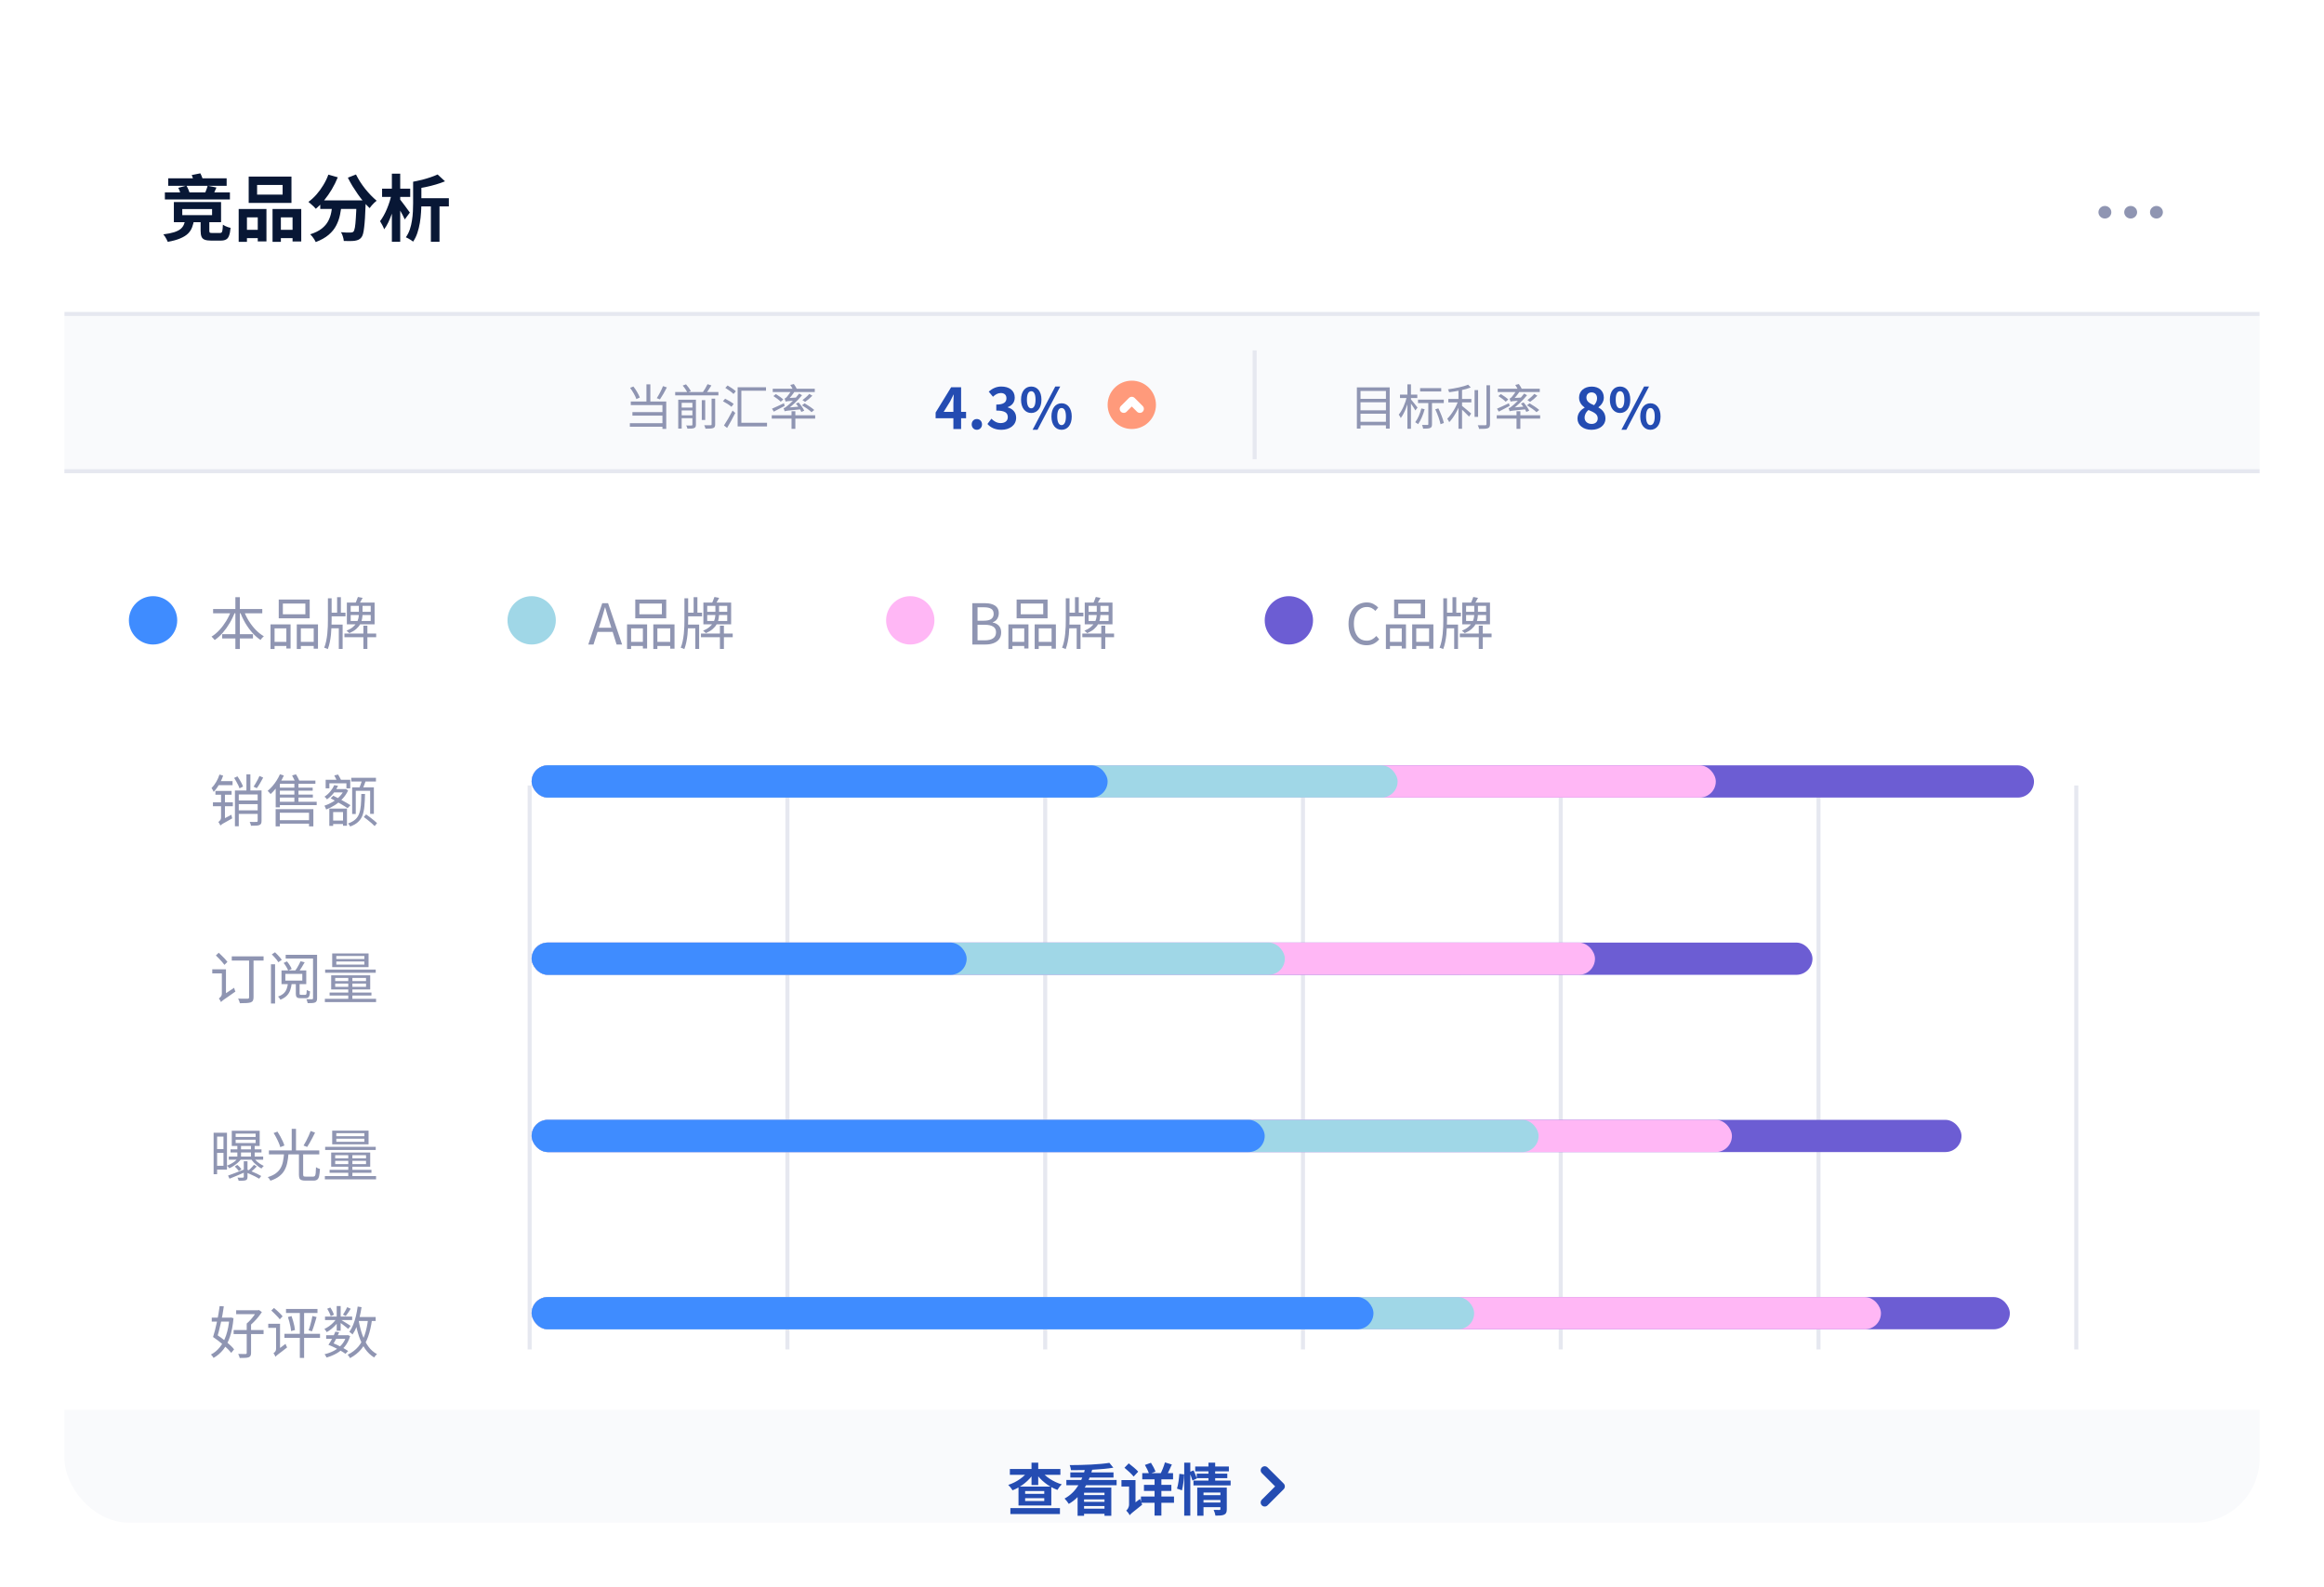<svg width="577" height="394" viewBox="0 0 577 394" fill="none" xmlns="http://www.w3.org/2000/svg">
<g filter="url(#filter0_d_37_5457)">
<g clip-path="url(#clip0_37_5457)">
<rect x="16" y="8" width="545" height="362" rx="24" fill="white"/>
<path d="M41.764 36.27H56.272V38.124H41.764V36.27ZM40.936 39.762H57.082V41.508H40.936V39.762ZM51.556 38.106L53.734 38.556C53.518 39.072 53.302 39.564 53.086 40.032C52.87 40.488 52.666 40.884 52.474 41.22L50.53 40.788C50.71 40.404 50.896 39.966 51.088 39.474C51.292 38.97 51.448 38.514 51.556 38.106ZM44.266 38.628L46.282 38.088C46.486 38.412 46.666 38.772 46.822 39.168C46.978 39.552 47.086 39.888 47.146 40.176L45.022 40.806C44.974 40.518 44.878 40.17 44.734 39.762C44.602 39.342 44.446 38.964 44.266 38.628ZM47.596 35.46L49.738 35.028C49.894 35.316 50.038 35.64 50.17 36C50.314 36.36 50.41 36.678 50.458 36.954L48.208 37.458C48.172 37.194 48.094 36.876 47.974 36.504C47.866 36.12 47.74 35.772 47.596 35.46ZM45.256 43.902V45.414H52.654V43.902H45.256ZM43.168 42.156H54.886V47.16H43.168V42.156ZM49.81 46.296H51.97V49.266C51.97 49.518 52.012 49.68 52.096 49.752C52.18 49.812 52.39 49.842 52.726 49.842C52.798 49.842 52.912 49.842 53.068 49.842C53.236 49.842 53.416 49.842 53.608 49.842C53.812 49.842 53.998 49.842 54.166 49.842C54.346 49.842 54.484 49.842 54.58 49.842C54.772 49.842 54.916 49.8 55.012 49.716C55.12 49.62 55.192 49.428 55.228 49.14C55.276 48.84 55.312 48.384 55.336 47.772C55.48 47.88 55.66 47.988 55.876 48.096C56.104 48.204 56.338 48.3 56.578 48.384C56.83 48.456 57.052 48.516 57.244 48.564C57.172 49.404 57.046 50.052 56.866 50.508C56.698 50.976 56.446 51.294 56.11 51.462C55.786 51.642 55.342 51.732 54.778 51.732C54.67 51.732 54.508 51.732 54.292 51.732C54.076 51.732 53.842 51.732 53.59 51.732C53.338 51.732 53.104 51.732 52.888 51.732C52.684 51.732 52.528 51.732 52.42 51.732C51.724 51.732 51.184 51.654 50.8 51.498C50.428 51.354 50.17 51.102 50.026 50.742C49.882 50.394 49.81 49.908 49.81 49.284V46.296ZM46.03 46.404H48.208C48.1 47.148 47.932 47.814 47.704 48.402C47.488 48.99 47.146 49.518 46.678 49.986C46.21 50.442 45.574 50.838 44.77 51.174C43.966 51.522 42.928 51.81 41.656 52.038C41.596 51.858 41.5 51.654 41.368 51.426C41.248 51.198 41.116 50.97 40.972 50.742C40.828 50.526 40.69 50.34 40.558 50.184C41.662 50.04 42.556 49.86 43.24 49.644C43.936 49.416 44.464 49.152 44.824 48.852C45.196 48.54 45.466 48.186 45.634 47.79C45.814 47.382 45.946 46.92 46.03 46.404ZM63.832 37.908V40.32H70.168V37.908H63.832ZM61.744 35.838H72.364V42.372H61.744V35.838ZM59.26 43.884H66.154V51.93H63.994V45.954H61.312V52.038H59.26V43.884ZM67.666 43.884H74.794V51.948H72.634V45.954H69.736V52.038H67.666V43.884ZM60.16 49.05H64.894V51.12H60.16V49.05ZM68.656 49.05H73.696V51.12H68.656V49.05ZM79.51 41.742H89.248V43.866H79.51V41.742ZM88.528 41.742H90.796C90.796 41.742 90.796 41.802 90.796 41.922C90.796 42.03 90.796 42.162 90.796 42.318C90.796 42.462 90.79 42.582 90.778 42.678C90.73 44.01 90.676 45.156 90.616 46.116C90.556 47.076 90.484 47.88 90.4 48.528C90.328 49.164 90.238 49.674 90.13 50.058C90.022 50.442 89.89 50.73 89.734 50.922C89.506 51.21 89.26 51.408 88.996 51.516C88.732 51.636 88.432 51.72 88.096 51.768C87.784 51.816 87.382 51.84 86.89 51.84C86.41 51.852 85.9 51.846 85.36 51.822C85.336 51.498 85.258 51.126 85.126 50.706C85.006 50.298 84.85 49.944 84.658 49.644C85.15 49.692 85.612 49.722 86.044 49.734C86.476 49.734 86.806 49.734 87.034 49.734C87.358 49.734 87.598 49.656 87.754 49.5C87.898 49.344 88.018 49.002 88.114 48.474C88.21 47.934 88.288 47.148 88.348 46.116C88.42 45.084 88.48 43.752 88.528 42.12V41.742ZM81.526 35.352L83.866 36.018C83.446 37.05 82.948 38.052 82.372 39.024C81.796 39.984 81.172 40.878 80.5 41.706C79.828 42.522 79.132 43.23 78.412 43.83C78.292 43.674 78.118 43.488 77.89 43.272C77.662 43.056 77.428 42.846 77.188 42.642C76.96 42.426 76.756 42.252 76.576 42.12C77.272 41.616 77.932 41.01 78.556 40.302C79.192 39.582 79.762 38.802 80.266 37.962C80.782 37.122 81.202 36.252 81.526 35.352ZM88.384 35.316C88.672 35.892 89.008 36.486 89.392 37.098C89.776 37.698 90.196 38.286 90.652 38.862C91.12 39.438 91.594 39.978 92.074 40.482C92.566 40.986 93.046 41.436 93.514 41.832C93.334 41.964 93.13 42.138 92.902 42.354C92.686 42.57 92.476 42.792 92.272 43.02C92.068 43.248 91.9 43.464 91.768 43.668C91.288 43.2 90.796 42.678 90.292 42.102C89.8 41.514 89.32 40.89 88.852 40.23C88.384 39.558 87.934 38.874 87.502 38.178C87.082 37.482 86.704 36.792 86.368 36.108L88.384 35.316ZM82.57 42.354H84.856C84.76 43.362 84.616 44.34 84.424 45.288C84.232 46.236 83.914 47.136 83.47 47.988C83.038 48.828 82.414 49.596 81.598 50.292C80.782 50.988 79.714 51.588 78.394 52.092C78.31 51.888 78.19 51.666 78.034 51.426C77.89 51.198 77.728 50.97 77.548 50.742C77.368 50.514 77.194 50.322 77.026 50.166C78.226 49.782 79.18 49.308 79.888 48.744C80.596 48.18 81.13 47.556 81.49 46.872C81.85 46.188 82.102 45.462 82.246 44.694C82.39 43.926 82.498 43.146 82.57 42.354ZM103.612 41.202H111.442V43.236H103.612V41.202ZM108.652 35.316L110.488 37.008C109.792 37.296 109.036 37.56 108.22 37.8C107.404 38.04 106.57 38.25 105.718 38.43C104.878 38.61 104.062 38.766 103.27 38.898C103.222 38.646 103.126 38.346 102.982 37.998C102.85 37.638 102.712 37.344 102.568 37.116C103.312 36.972 104.056 36.81 104.8 36.63C105.544 36.438 106.246 36.228 106.906 36C107.578 35.772 108.16 35.544 108.652 35.316ZM106.978 41.832H109.12V52.02H106.978V41.832ZM94.864 38.844H101.848V40.878H94.864V38.844ZM97.294 35.118H99.364V52.02H97.294V35.118ZM97.204 40.23L98.482 40.662C98.338 41.394 98.158 42.144 97.942 42.912C97.738 43.68 97.504 44.436 97.24 45.18C96.976 45.924 96.688 46.62 96.376 47.268C96.064 47.904 95.734 48.456 95.386 48.924C95.278 48.612 95.122 48.264 94.918 47.88C94.714 47.496 94.528 47.172 94.36 46.908C94.672 46.512 94.972 46.05 95.26 45.522C95.56 44.994 95.83 44.436 96.07 43.848C96.322 43.248 96.544 42.642 96.736 42.03C96.928 41.406 97.084 40.806 97.204 40.23ZM99.13 41.274C99.25 41.406 99.43 41.634 99.67 41.958C99.922 42.282 100.192 42.636 100.48 43.02C100.768 43.404 101.026 43.758 101.254 44.082C101.494 44.406 101.662 44.634 101.758 44.766L100.498 46.476C100.378 46.188 100.216 45.852 100.012 45.468C99.808 45.084 99.592 44.688 99.364 44.28C99.136 43.872 98.914 43.494 98.698 43.146C98.482 42.786 98.296 42.492 98.14 42.264L99.13 41.274ZM102.568 37.116H104.62V42.462C104.62 43.17 104.59 43.944 104.53 44.784C104.482 45.612 104.386 46.458 104.242 47.322C104.098 48.174 103.894 49.002 103.63 49.806C103.366 50.61 103.012 51.336 102.568 51.984C102.436 51.876 102.262 51.75 102.046 51.606C101.83 51.462 101.602 51.324 101.362 51.192C101.134 51.06 100.936 50.964 100.768 50.904C101.188 50.304 101.518 49.65 101.758 48.942C101.998 48.222 102.172 47.49 102.28 46.746C102.4 45.99 102.478 45.246 102.514 44.514C102.55 43.782 102.568 43.098 102.568 42.462V37.116Z" fill="#081735"/>
<ellipse cx="522.6" cy="44.688" rx="1.6" ry="1.561" fill="#8F95B2"/>
<ellipse cx="529" cy="44.688" rx="1.6" ry="1.561" fill="#8F95B2"/>
<ellipse cx="535.4" cy="44.688" rx="1.6" ry="1.561" fill="#8F95B2"/>
<rect x="16" y="70.447" width="545" height="39.03" fill="#F9FAFC"/>
<line x1="16" y1="69.947" x2="561" y2="69.947" stroke="#E6E8F0"/>
<line x1="16" y1="108.977" x2="561" y2="108.977" stroke="#E6E8F0"/>
<path d="M160.496 87.42V92.16H161.468V87.42H160.496ZM156.44 88.284C157.076 89.124 157.736 90.288 158 91.068L158.852 90.684C158.576 89.928 157.928 88.788 157.256 87.948L156.44 88.284ZM164.612 87.852C164.252 88.764 163.592 90.048 163.064 90.84L163.844 91.152C164.384 90.372 165.068 89.196 165.572 88.176L164.612 87.852ZM156.608 91.668V92.568H164.468V98.472H165.416V91.668H156.608ZM157.016 94.308V95.184H164.828V94.308H157.016ZM156.38 97.056V97.944H164.948V97.056H156.38ZM167.636 89.316V90.156H178.364V89.316H167.636ZM168.872 93.18V93.888H172.232V93.18H168.872ZM168.872 95.1V95.808H172.232V95.1H168.872ZM174.236 91.332V96.264H175.088V91.332H174.236ZM171.908 91.224V97.416C171.908 97.572 171.86 97.62 171.692 97.632C171.524 97.644 170.972 97.644 170.372 97.62C170.492 97.848 170.624 98.184 170.672 98.412C171.488 98.412 172.016 98.412 172.34 98.268C172.676 98.124 172.784 97.884 172.784 97.428V91.224H171.908ZM176.672 90.972V97.344C176.672 97.512 176.612 97.56 176.42 97.572C176.216 97.584 175.568 97.584 174.836 97.56C174.968 97.8 175.112 98.184 175.16 98.424C176.096 98.424 176.696 98.4 177.068 98.268C177.44 98.124 177.56 97.872 177.56 97.344V90.972H176.672ZM169.496 87.72C169.952 88.236 170.444 88.968 170.636 89.424L171.524 89.1C171.296 88.632 170.792 87.924 170.324 87.408L169.496 87.72ZM175.664 87.372C175.364 88.02 174.824 88.944 174.392 89.52L175.184 89.82C175.628 89.256 176.168 88.428 176.624 87.684L175.664 87.372ZM168.392 91.224V98.4H169.244V92.004H172.196V91.224H168.392ZM180.08 88.296C180.8 88.728 181.676 89.364 182.12 89.808L182.696 89.136C182.252 88.704 181.352 88.104 180.644 87.696L180.08 88.296ZM179.492 91.608C180.236 91.992 181.148 92.58 181.604 92.988L182.156 92.28C181.688 91.884 180.752 91.332 180.032 90.984L179.492 91.608ZM179.744 97.62L180.524 98.232C181.184 97.152 181.952 95.724 182.552 94.512L181.88 93.924C181.22 95.232 180.344 96.732 179.744 97.62ZM190.184 88.128H183.14V97.86H190.436V96.96H184.064V89.004H190.184V88.128ZM196.52 94.092V98.46H197.468V94.092H196.52ZM191.612 95.088V95.928H202.388V95.088H191.612ZM191.852 88.512V89.328H202.292V88.512H191.852ZM200.936 89.784C200.528 90.264 199.772 90.936 199.232 91.332L199.892 91.764C200.456 91.38 201.152 90.804 201.692 90.24L200.936 89.784ZM197.612 92.196C198.152 92.82 198.728 93.708 198.956 94.26L199.676 93.948C199.424 93.384 198.824 92.532 198.272 91.908L197.612 92.196ZM191.672 93.456L192.116 94.188C192.92 93.792 193.892 93.276 194.816 92.772L194.636 92.1C193.544 92.616 192.416 93.144 191.672 93.456ZM192.02 90.324C192.668 90.72 193.46 91.332 193.832 91.728L194.48 91.176C194.072 90.78 193.268 90.204 192.632 89.832L192.02 90.324ZM199.112 92.616C199.952 93.108 200.984 93.84 201.488 94.32L202.16 93.78C201.62 93.288 200.564 92.592 199.76 92.124L199.112 92.616ZM195.056 91.704C195.056 91.524 195.572 91.296 195.572 91.296V91.272C196.184 90.72 196.856 89.892 197.384 89.04L196.604 88.728C196.196 89.52 195.524 90.348 195.332 90.552C195.14 90.768 194.96 90.912 194.792 90.948C194.888 91.152 195.008 91.536 195.056 91.704ZM195.056 91.704C195.248 91.62 195.596 91.56 197.672 91.416C197.696 91.224 197.768 90.9 197.828 90.684L195.488 90.828L195.044 91.08L195.056 91.704ZM194.816 94.104C194.816 93.936 195.356 93.708 195.356 93.708V93.684C196.64 92.784 197.972 91.5 199.136 90.12L198.416 89.7C197.42 91.032 195.992 92.364 195.536 92.712C195.14 93.048 194.828 93.288 194.552 93.324C194.648 93.54 194.768 93.936 194.816 94.104ZM194.816 94.104C195.08 93.996 195.5 93.924 198.92 93.6C198.896 93.432 198.908 93.12 198.932 92.904L195.26 93.204L194.792 93.48L194.816 94.104ZM196.208 87.564C196.496 87.984 196.832 88.56 196.964 88.932L197.876 88.644C197.72 88.284 197.396 87.744 197.096 87.336L196.208 87.564Z" fill="#8F95B2"/>
<path d="M236.704 98.5H238.622V88.14H236.144L232.294 94.412V95.826H239.854V94.244H234.296L235.892 91.668C236.186 91.108 236.466 90.534 236.732 89.974H236.788C236.76 90.59 236.704 91.528 236.704 92.13V98.5ZM242.526 98.696C243.254 98.696 243.814 98.122 243.814 97.352C243.814 96.582 243.254 96.022 242.526 96.022C241.784 96.022 241.252 96.582 241.252 97.352C241.252 98.122 241.784 98.696 242.526 98.696ZM248.633 98.696C250.621 98.696 252.287 97.604 252.287 95.7C252.287 94.328 251.391 93.474 250.215 93.138V93.068C251.321 92.648 251.937 91.822 251.937 90.716C251.937 88.938 250.579 87.958 248.577 87.958C247.373 87.958 246.379 88.448 245.483 89.218L246.533 90.492C247.149 89.918 247.751 89.568 248.493 89.568C249.375 89.568 249.879 90.058 249.879 90.87C249.879 91.794 249.263 92.438 247.359 92.438V93.922C249.613 93.922 250.215 94.552 250.215 95.574C250.215 96.498 249.501 97.03 248.437 97.03C247.499 97.03 246.757 96.554 246.141 95.952L245.161 97.254C245.889 98.094 246.995 98.696 248.633 98.696ZM256.036 94.524C257.52 94.524 258.57 93.292 258.57 91.22C258.57 89.148 257.52 87.958 256.036 87.958C254.552 87.958 253.502 89.148 253.502 91.22C253.502 93.292 254.552 94.524 256.036 94.524ZM256.036 93.362C255.42 93.362 254.958 92.732 254.958 91.22C254.958 89.694 255.42 89.12 256.036 89.12C256.638 89.12 257.1 89.694 257.1 91.22C257.1 92.732 256.638 93.362 256.036 93.362ZM256.372 98.696H257.59L263.232 87.958H262L256.372 98.696ZM263.568 98.696C265.038 98.696 266.088 97.478 266.088 95.392C266.088 93.32 265.038 92.116 263.568 92.116C262.098 92.116 261.048 93.32 261.048 95.392C261.048 97.478 262.098 98.696 263.568 98.696ZM263.568 97.534C262.966 97.534 262.49 96.918 262.49 95.392C262.49 93.866 262.966 93.292 263.568 93.292C264.17 93.292 264.646 93.866 264.646 95.392C264.646 96.918 264.17 97.534 263.568 97.534Z" fill="#244CB2"/>
<circle cx="281" cy="92.5" r="6" fill="#FF9A7B"/>
<path d="M279 93.5L281 91.5L283 93.5" stroke="white" stroke-width="2" stroke-linecap="round" stroke-linejoin="round"/>
<line x1="311.5" y1="79" x2="311.5" y2="106" stroke="#E6E8F0"/>
<path d="M337.508 91.008V91.86H344.456V91.008H337.508ZM337.508 93.852V94.704H344.456V93.852H337.508ZM337.508 96.708V97.584H344.456V96.708H337.508ZM336.884 88.164V98.4H337.784V89.052H344.096V98.4H345.032V88.164H336.884ZM352.58 88.344V89.184H357.824V88.344H352.58ZM352.064 91.212V92.052H358.46V91.212H352.064ZM354.62 91.62V97.296C354.62 97.452 354.572 97.488 354.404 97.5C354.236 97.512 353.672 97.512 353.06 97.488C353.18 97.764 353.3 98.148 353.336 98.412C354.176 98.412 354.728 98.4 355.088 98.244C355.436 98.088 355.532 97.824 355.532 97.308V91.62H354.62ZM356.348 93.612C356.912 94.8 357.464 96.36 357.656 97.308L358.484 97.008C358.28 96.06 357.692 94.536 357.116 93.372L356.348 93.612ZM352.892 93.396C352.568 94.668 352.028 95.964 351.368 96.816C351.56 96.924 351.932 97.164 352.088 97.296C352.736 96.372 353.348 94.968 353.708 93.588L352.892 93.396ZM347.588 89.964V90.816H351.884V89.964H347.588ZM349.424 87.42V98.448H350.312V87.42H349.424ZM349.304 90.468C348.944 92.028 348.116 93.948 347.276 94.932C347.444 95.148 347.684 95.532 347.78 95.772C348.68 94.644 349.52 92.436 349.916 90.66L349.304 90.468ZM350.252 91.068L349.796 91.476C350.156 91.92 351.104 93.324 351.404 93.9L351.944 93.18C351.692 92.844 350.54 91.38 350.252 91.068ZM359.588 91.044V91.884H365.3V91.044H359.588ZM366.104 88.848V95.484H366.98V88.848H366.104ZM362.108 88.44V98.448H362.996V88.44H362.108ZM369.056 87.648V97.272C369.056 97.5 368.96 97.572 368.732 97.572C368.504 97.584 367.76 97.584 366.896 97.56C367.04 97.824 367.184 98.22 367.232 98.472C368.336 98.484 369.008 98.46 369.404 98.304C369.788 98.16 369.944 97.884 369.944 97.26V87.648H369.056ZM364.496 87.492C363.368 87.996 361.28 88.404 359.504 88.656C359.612 88.848 359.744 89.16 359.78 89.376C361.604 89.136 363.776 88.74 365.168 88.188L364.496 87.492ZM362.072 91.428C361.544 93.036 360.38 94.944 359.324 95.952C359.48 96.18 359.708 96.54 359.816 96.804C360.932 95.664 362.108 93.516 362.72 91.692L362.072 91.428ZM362.876 92.664L362.384 93.144C362.936 93.612 364.244 94.872 364.736 95.424L365.264 94.668C364.88 94.332 363.332 92.988 362.876 92.664ZM376.52 94.092V98.46H377.468V94.092H376.52ZM371.612 95.088V95.928H382.388V95.088H371.612ZM371.852 88.512V89.328H382.292V88.512H371.852ZM380.936 89.784C380.528 90.264 379.772 90.936 379.232 91.332L379.892 91.764C380.456 91.38 381.152 90.804 381.692 90.24L380.936 89.784ZM377.612 92.196C378.152 92.82 378.728 93.708 378.956 94.26L379.676 93.948C379.424 93.384 378.824 92.532 378.272 91.908L377.612 92.196ZM371.672 93.456L372.116 94.188C372.92 93.792 373.892 93.276 374.816 92.772L374.636 92.1C373.544 92.616 372.416 93.144 371.672 93.456ZM372.02 90.324C372.668 90.72 373.46 91.332 373.832 91.728L374.48 91.176C374.072 90.78 373.268 90.204 372.632 89.832L372.02 90.324ZM379.112 92.616C379.952 93.108 380.984 93.84 381.488 94.32L382.16 93.78C381.62 93.288 380.564 92.592 379.76 92.124L379.112 92.616ZM375.056 91.704C375.056 91.524 375.572 91.296 375.572 91.296V91.272C376.184 90.72 376.856 89.892 377.384 89.04L376.604 88.728C376.196 89.52 375.524 90.348 375.332 90.552C375.14 90.768 374.96 90.912 374.792 90.948C374.888 91.152 375.008 91.536 375.056 91.704ZM375.056 91.704C375.248 91.62 375.596 91.56 377.672 91.416C377.696 91.224 377.768 90.9 377.828 90.684L375.488 90.828L375.044 91.08L375.056 91.704ZM374.816 94.104C374.816 93.936 375.356 93.708 375.356 93.708V93.684C376.64 92.784 377.972 91.5 379.136 90.12L378.416 89.7C377.42 91.032 375.992 92.364 375.536 92.712C375.14 93.048 374.828 93.288 374.552 93.324C374.648 93.54 374.768 93.936 374.816 94.104ZM374.816 94.104C375.08 93.996 375.5 93.924 378.92 93.6C378.896 93.432 378.908 93.12 378.932 92.904L375.26 93.204L374.792 93.48L374.816 94.104ZM376.208 87.564C376.496 87.984 376.832 88.56 376.964 88.932L377.876 88.644C377.72 88.284 377.396 87.744 377.096 87.336L376.208 87.564Z" fill="#8F95B2"/>
<path d="M395.116 98.696C397.202 98.696 398.602 97.506 398.602 95.938C398.602 94.51 397.818 93.684 396.866 93.166V93.096C397.538 92.606 398.196 91.752 398.196 90.716C398.196 89.064 397.02 87.972 395.186 87.972C393.38 87.972 392.05 89.036 392.05 90.702C392.05 91.794 392.638 92.592 393.422 93.166V93.222C392.47 93.726 391.658 94.608 391.658 95.938C391.658 97.562 393.128 98.696 395.116 98.696ZM395.774 92.592C394.682 92.158 393.87 91.668 393.87 90.702C393.87 89.876 394.43 89.414 395.144 89.414C395.998 89.414 396.516 90.002 396.516 90.856C396.516 91.472 396.278 92.06 395.774 92.592ZM395.158 97.24C394.192 97.24 393.422 96.638 393.422 95.7C393.422 94.93 393.814 94.23 394.388 93.782C395.718 94.342 396.684 94.776 396.684 95.854C396.684 96.75 396.054 97.24 395.158 97.24ZM402.226 94.524C403.71 94.524 404.76 93.292 404.76 91.22C404.76 89.148 403.71 87.958 402.226 87.958C400.742 87.958 399.692 89.148 399.692 91.22C399.692 93.292 400.742 94.524 402.226 94.524ZM402.226 93.362C401.61 93.362 401.148 92.732 401.148 91.22C401.148 89.694 401.61 89.12 402.226 89.12C402.828 89.12 403.29 89.694 403.29 91.22C403.29 92.732 402.828 93.362 402.226 93.362ZM402.562 98.696H403.78L409.422 87.958H408.19L402.562 98.696ZM409.758 98.696C411.228 98.696 412.278 97.478 412.278 95.392C412.278 93.32 411.228 92.116 409.758 92.116C408.288 92.116 407.238 93.32 407.238 95.392C407.238 97.478 408.288 98.696 409.758 98.696ZM409.758 97.534C409.156 97.534 408.68 96.918 408.68 95.392C408.68 93.866 409.156 93.292 409.758 93.292C410.36 93.292 410.836 93.866 410.836 95.392C410.836 96.918 410.36 97.534 409.758 97.534Z" fill="#244CB2"/>
<circle cx="38" cy="146" r="6" fill="#3F8CFF"/>
<path d="M52.91 143.194H65.118V144.258H52.91V143.194ZM55.164 149.438H62.808V150.502H55.164V149.438ZM58.44 140.254H59.546V153.12H58.44V140.254ZM57.418 143.544L58.37 143.838C58.025 144.809 57.586 145.742 57.054 146.638C56.531 147.525 55.953 148.337 55.318 149.074C54.683 149.802 54.011 150.409 53.302 150.894C53.246 150.81 53.171 150.717 53.078 150.614C52.985 150.502 52.887 150.399 52.784 150.306C52.691 150.203 52.602 150.115 52.518 150.04C53.209 149.62 53.867 149.069 54.492 148.388C55.117 147.707 55.682 146.951 56.186 146.12C56.69 145.28 57.101 144.421 57.418 143.544ZM60.526 143.586C60.843 144.454 61.254 145.299 61.758 146.12C62.271 146.941 62.845 147.683 63.48 148.346C64.124 149.009 64.801 149.545 65.51 149.956C65.426 150.021 65.328 150.11 65.216 150.222C65.113 150.325 65.015 150.432 64.922 150.544C64.829 150.656 64.749 150.763 64.684 150.866C63.965 150.39 63.284 149.793 62.64 149.074C61.996 148.346 61.413 147.539 60.89 146.652C60.367 145.756 59.933 144.827 59.588 143.866L60.526 143.586ZM70.228 141.836V144.496H75.814V141.836H70.228ZM69.206 140.842H76.892V145.504H69.206V140.842ZM67.162 147.002H72.146V152.994H71.096V147.996H68.17V153.12H67.162V147.002ZM73.686 147.002H78.95V153.036H77.886V147.996H74.694V153.12H73.686V147.002ZM67.624 151.342H71.53V152.364H67.624V151.342ZM74.19 151.342H78.348V152.364H74.19V151.342ZM85.516 149.284H93.398V150.194H85.516V149.284ZM90.22 147.324H91.214V153.106H90.22V147.324ZM88.862 140.198L90.038 140.422C89.87 140.739 89.688 141.061 89.492 141.388C89.305 141.715 89.137 141.99 88.988 142.214L88.134 141.99C88.265 141.729 88.395 141.43 88.526 141.094C88.666 140.758 88.778 140.459 88.862 140.198ZM89.1 142.116H90.01V144.384C90.01 144.804 89.968 145.233 89.884 145.672C89.809 146.111 89.655 146.54 89.422 146.96C89.198 147.38 88.867 147.781 88.428 148.164C87.999 148.537 87.434 148.878 86.734 149.186C86.678 149.121 86.608 149.051 86.524 148.976C86.44 148.901 86.351 148.831 86.258 148.766C86.174 148.691 86.099 148.631 86.034 148.584C86.697 148.304 87.229 147.991 87.63 147.646C88.041 147.301 88.349 146.946 88.554 146.582C88.769 146.209 88.913 145.835 88.988 145.462C89.063 145.089 89.1 144.725 89.1 144.37V142.116ZM81.862 144.09H85.782V145H81.862V144.09ZM83.696 140.254H84.634V144.65H83.696V140.254ZM81.918 147.058H85.068V153.106H84.116V147.968H81.918V147.058ZM81.414 140.52H82.338V145.896C82.338 146.456 82.324 147.049 82.296 147.674C82.277 148.29 82.235 148.92 82.17 149.564C82.105 150.199 82.007 150.824 81.876 151.44C81.755 152.047 81.591 152.616 81.386 153.148C81.321 153.101 81.232 153.055 81.12 153.008C81.017 152.971 80.91 152.933 80.798 152.896C80.686 152.859 80.583 152.826 80.49 152.798C80.695 152.294 80.859 151.748 80.98 151.16C81.101 150.572 81.195 149.97 81.26 149.354C81.325 148.738 81.367 148.136 81.386 147.548C81.405 146.951 81.414 146.4 81.414 145.896V140.52ZM87.07 144.678V146.162H92.04V144.678H87.07ZM87.07 142.41V143.88H92.04V142.41H87.07ZM86.118 141.584H93.006V146.988H86.118V141.584Z" fill="#8F95B2"/>
<circle cx="132" cy="146" r="6" fill="#A0D7E7"/>
<path d="M146.056 152L149.528 141.738H150.97L154.456 152H153.084L151.292 146.26C151.105 145.672 150.928 145.098 150.76 144.538C150.592 143.969 150.424 143.385 150.256 142.788H150.2C150.041 143.385 149.873 143.969 149.696 144.538C149.528 145.098 149.355 145.672 149.178 146.26L147.358 152H146.056ZM147.862 148.864V147.842H152.594V148.864H147.862ZM158.746 141.836V144.496H164.332V141.836H158.746ZM157.724 140.842H165.41V145.504H157.724V140.842ZM155.68 147.002H160.664V152.994H159.614V147.996H156.688V153.12H155.68V147.002ZM162.204 147.002H167.468V153.036H166.404V147.996H163.212V153.12H162.204V147.002ZM156.142 151.342H160.048V152.364H156.142V151.342ZM162.708 151.342H166.866V152.364H162.708V151.342ZM174.034 149.284H181.916V150.194H174.034V149.284ZM178.738 147.324H179.732V153.106H178.738V147.324ZM177.38 140.198L178.556 140.422C178.388 140.739 178.206 141.061 178.01 141.388C177.823 141.715 177.655 141.99 177.506 142.214L176.652 141.99C176.782 141.729 176.913 141.43 177.044 141.094C177.184 140.758 177.296 140.459 177.38 140.198ZM177.618 142.116H178.528V144.384C178.528 144.804 178.486 145.233 178.402 145.672C178.327 146.111 178.173 146.54 177.94 146.96C177.716 147.38 177.384 147.781 176.946 148.164C176.516 148.537 175.952 148.878 175.252 149.186C175.196 149.121 175.126 149.051 175.042 148.976C174.958 148.901 174.869 148.831 174.776 148.766C174.692 148.691 174.617 148.631 174.552 148.584C175.214 148.304 175.746 147.991 176.148 147.646C176.558 147.301 176.866 146.946 177.072 146.582C177.286 146.209 177.431 145.835 177.506 145.462C177.58 145.089 177.618 144.725 177.618 144.37V142.116ZM170.38 144.09H174.3V145H170.38V144.09ZM172.214 140.254H173.152V144.65H172.214V140.254ZM170.436 147.058H173.586V153.106H172.634V147.968H170.436V147.058ZM169.932 140.52H170.856V145.896C170.856 146.456 170.842 147.049 170.814 147.674C170.795 148.29 170.753 148.92 170.688 149.564C170.622 150.199 170.524 150.824 170.394 151.44C170.272 152.047 170.109 152.616 169.904 153.148C169.838 153.101 169.75 153.055 169.638 153.008C169.535 152.971 169.428 152.933 169.316 152.896C169.204 152.859 169.101 152.826 169.008 152.798C169.213 152.294 169.376 151.748 169.498 151.16C169.619 150.572 169.712 149.97 169.778 149.354C169.843 148.738 169.885 148.136 169.904 147.548C169.922 146.951 169.932 146.4 169.932 145.896V140.52ZM175.588 144.678V146.162H180.558V144.678H175.588ZM175.588 142.41V143.88H180.558V142.41H175.588ZM174.636 141.584H181.524V146.988H174.636V141.584Z" fill="#8F95B2"/>
<circle cx="226" cy="146" r="6" fill="#FFB7F5"/>
<path d="M241.414 152V141.738H244.452C245.152 141.738 245.763 141.822 246.286 141.99C246.818 142.158 247.233 142.424 247.532 142.788C247.831 143.152 247.98 143.637 247.98 144.244C247.98 144.58 247.919 144.902 247.798 145.21C247.686 145.509 247.518 145.77 247.294 145.994C247.07 146.209 246.799 146.367 246.482 146.47V146.54C247.089 146.652 247.588 146.913 247.98 147.324C248.372 147.735 248.568 148.29 248.568 148.99C248.568 149.662 248.4 150.222 248.064 150.67C247.737 151.109 247.28 151.44 246.692 151.664C246.113 151.888 245.441 152 244.676 152H241.414ZM242.702 146.092H244.228C245.115 146.092 245.749 145.943 246.132 145.644C246.515 145.345 246.706 144.935 246.706 144.412C246.706 143.805 246.501 143.381 246.09 143.138C245.689 142.886 245.087 142.76 244.284 142.76H242.702V146.092ZM242.702 150.964H244.494C245.371 150.964 246.057 150.801 246.552 150.474C247.047 150.147 247.294 149.639 247.294 148.948C247.294 148.304 247.051 147.837 246.566 147.548C246.081 147.249 245.39 147.1 244.494 147.1H242.702V150.964ZM253.429 141.836V144.496H259.015V141.836H253.429ZM252.407 140.842H260.093V145.504H252.407V140.842ZM250.363 147.002H255.347V152.994H254.297V147.996H251.371V153.12H250.363V147.002ZM256.887 147.002H262.151V153.036H261.087V147.996H257.895V153.12H256.887V147.002ZM250.825 151.342H254.731V152.364H250.825V151.342ZM257.391 151.342H261.549V152.364H257.391V151.342ZM268.717 149.284H276.599V150.194H268.717V149.284ZM273.421 147.324H274.415V153.106H273.421V147.324ZM272.063 140.198L273.239 140.422C273.071 140.739 272.889 141.061 272.693 141.388C272.507 141.715 272.339 141.99 272.189 142.214L271.335 141.99C271.466 141.729 271.597 141.43 271.727 141.094C271.867 140.758 271.979 140.459 272.063 140.198ZM272.301 142.116H273.211V144.384C273.211 144.804 273.169 145.233 273.085 145.672C273.011 146.111 272.857 146.54 272.623 146.96C272.399 147.38 272.068 147.781 271.629 148.164C271.2 148.537 270.635 148.878 269.935 149.186C269.879 149.121 269.809 149.051 269.725 148.976C269.641 148.901 269.553 148.831 269.459 148.766C269.375 148.691 269.301 148.631 269.235 148.584C269.898 148.304 270.43 147.991 270.831 147.646C271.242 147.301 271.55 146.946 271.755 146.582C271.97 146.209 272.115 145.835 272.189 145.462C272.264 145.089 272.301 144.725 272.301 144.37V142.116ZM265.063 144.09H268.983V145H265.063V144.09ZM266.897 140.254H267.835V144.65H266.897V140.254ZM265.119 147.058H268.269V153.106H267.317V147.968H265.119V147.058ZM264.615 140.52H265.539V145.896C265.539 146.456 265.525 147.049 265.497 147.674C265.479 148.29 265.437 148.92 265.371 149.564C265.306 150.199 265.208 150.824 265.077 151.44C264.956 152.047 264.793 152.616 264.587 153.148C264.522 153.101 264.433 153.055 264.321 153.008C264.219 152.971 264.111 152.933 263.999 152.896C263.887 152.859 263.785 152.826 263.691 152.798C263.897 152.294 264.06 151.748 264.181 151.16C264.303 150.572 264.396 149.97 264.461 149.354C264.527 148.738 264.569 148.136 264.587 147.548C264.606 146.951 264.615 146.4 264.615 145.896V140.52ZM270.271 144.678V146.162H275.241V144.678H270.271ZM270.271 142.41V143.88H275.241V142.41H270.271ZM269.319 141.584H276.207V146.988H269.319V141.584Z" fill="#8F95B2"/>
<circle cx="320" cy="146" r="6" fill="#6C5DD3"/>
<path d="M339.278 152.182C338.643 152.182 338.051 152.065 337.5 151.832C336.959 151.589 336.487 151.239 336.086 150.782C335.685 150.325 335.372 149.769 335.148 149.116C334.924 148.453 334.812 147.707 334.812 146.876C334.812 146.045 334.924 145.303 335.148 144.65C335.381 143.987 335.703 143.427 336.114 142.97C336.525 142.513 337.005 142.163 337.556 141.92C338.107 141.677 338.709 141.556 339.362 141.556C339.987 141.556 340.538 141.687 341.014 141.948C341.49 142.2 341.877 142.489 342.176 142.816L341.476 143.656C341.205 143.367 340.897 143.133 340.552 142.956C340.207 142.779 339.815 142.69 339.376 142.69C338.732 142.69 338.167 142.858 337.682 143.194C337.197 143.53 336.819 144.011 336.548 144.636C336.277 145.252 336.142 145.985 336.142 146.834C336.142 147.702 336.273 148.453 336.534 149.088C336.795 149.713 337.164 150.199 337.64 150.544C338.116 150.88 338.681 151.048 339.334 151.048C339.819 151.048 340.253 150.945 340.636 150.74C341.028 150.535 341.387 150.25 341.714 149.886L342.428 150.712C342.027 151.179 341.569 151.543 341.056 151.804C340.543 152.056 339.95 152.182 339.278 152.182ZM347.156 141.836V144.496H352.742V141.836H347.156ZM346.134 140.842H353.82V145.504H346.134V140.842ZM344.09 147.002H349.074V152.994H348.024V147.996H345.098V153.12H344.09V147.002ZM350.614 147.002H355.878V153.036H354.814V147.996H351.622V153.12H350.614V147.002ZM344.552 151.342H348.458V152.364H344.552V151.342ZM351.118 151.342H355.276V152.364H351.118V151.342ZM362.444 149.284H370.326V150.194H362.444V149.284ZM367.148 147.324H368.142V153.106H367.148V147.324ZM365.79 140.198L366.966 140.422C366.798 140.739 366.616 141.061 366.42 141.388C366.233 141.715 366.065 141.99 365.916 142.214L365.062 141.99C365.192 141.729 365.323 141.43 365.454 141.094C365.594 140.758 365.706 140.459 365.79 140.198ZM366.028 142.116H366.938V144.384C366.938 144.804 366.896 145.233 366.812 145.672C366.737 146.111 366.583 146.54 366.35 146.96C366.126 147.38 365.794 147.781 365.356 148.164C364.926 148.537 364.362 148.878 363.662 149.186C363.606 149.121 363.536 149.051 363.452 148.976C363.368 148.901 363.279 148.831 363.186 148.766C363.102 148.691 363.027 148.631 362.962 148.584C363.624 148.304 364.156 147.991 364.558 147.646C364.968 147.301 365.276 146.946 365.482 146.582C365.696 146.209 365.841 145.835 365.916 145.462C365.99 145.089 366.028 144.725 366.028 144.37V142.116ZM358.79 144.09H362.71V145H358.79V144.09ZM360.624 140.254H361.562V144.65H360.624V140.254ZM358.846 147.058H361.996V153.106H361.044V147.968H358.846V147.058ZM358.342 140.52H359.266V145.896C359.266 146.456 359.252 147.049 359.224 147.674C359.205 148.29 359.163 148.92 359.098 149.564C359.032 150.199 358.934 150.824 358.804 151.44C358.682 152.047 358.519 152.616 358.314 153.148C358.248 153.101 358.16 153.055 358.048 153.008C357.945 152.971 357.838 152.933 357.726 152.896C357.614 152.859 357.511 152.826 357.418 152.798C357.623 152.294 357.786 151.748 357.908 151.16C358.029 150.572 358.122 149.97 358.188 149.354C358.253 148.738 358.295 148.136 358.314 147.548C358.332 146.951 358.342 146.4 358.342 145.896V140.52ZM363.998 144.678V146.162H368.968V144.678H363.998ZM363.998 142.41V143.88H368.968V142.41H363.998ZM363.046 141.584H369.934V146.988H363.046V141.584Z" fill="#8F95B2"/>
<line x1="131.5" y1="187" x2="131.5" y2="327" stroke="#E6E8F0"/>
<line x1="195.5" y1="187" x2="195.5" y2="327" stroke="#E6E8F0"/>
<line x1="259.5" y1="187" x2="259.5" y2="327" stroke="#E6E8F0"/>
<line x1="323.5" y1="187" x2="323.5" y2="327" stroke="#E6E8F0"/>
<line x1="387.5" y1="187" x2="387.5" y2="327" stroke="#E6E8F0"/>
<line x1="451.5" y1="187" x2="451.5" y2="327" stroke="#E6E8F0"/>
<line x1="515.5" y1="187" x2="515.5" y2="327" stroke="#E6E8F0"/>
<rect opacity="0.5" x="132" y="182" width="234" height="8" rx="4" fill="#E4E4E4"/>
<rect x="132" y="182" width="373" height="8" rx="4" fill="#6C5DD3"/>
<rect x="132" y="182" width="294" height="8" rx="4" fill="#FFB7F5"/>
<rect x="132" y="182" width="215" height="8" rx="4" fill="#A0D7E7"/>
<rect x="132" y="182" width="143" height="8" rx="4" fill="#3F8CFF"/>
<path d="M54.492 184.282L55.402 184.548C55.234 185.052 55.024 185.551 54.772 186.046C54.529 186.531 54.263 186.993 53.974 187.432C53.685 187.861 53.377 188.244 53.05 188.58C53.022 188.505 52.975 188.407 52.91 188.286C52.854 188.165 52.789 188.043 52.714 187.922C52.649 187.801 52.583 187.707 52.518 187.642C52.938 187.222 53.321 186.718 53.666 186.13C54.011 185.542 54.287 184.926 54.492 184.282ZM54.156 185.92H57.74V186.914H53.96L54.156 185.92ZM54.716 196.938L54.576 196L54.94 195.58L57.46 194.264C57.479 194.404 57.507 194.563 57.544 194.74C57.581 194.908 57.619 195.048 57.656 195.16C57.068 195.496 56.592 195.767 56.228 195.972C55.864 196.168 55.579 196.327 55.374 196.448C55.178 196.579 55.033 196.677 54.94 196.742C54.847 196.817 54.772 196.882 54.716 196.938ZM53.484 188.342H57.502V189.294H53.484V188.342ZM52.868 191.184H57.81V192.15H52.868V191.184ZM54.716 196.938C54.688 196.854 54.641 196.756 54.576 196.644C54.52 196.541 54.459 196.434 54.394 196.322C54.338 196.21 54.277 196.121 54.212 196.056C54.333 195.981 54.473 195.851 54.632 195.664C54.8 195.468 54.884 195.221 54.884 194.922V188.608H55.85V195.818C55.85 195.818 55.789 195.86 55.668 195.944C55.556 196.019 55.425 196.117 55.276 196.238C55.127 196.359 54.996 196.481 54.884 196.602C54.772 196.733 54.716 196.845 54.716 196.938ZM58.944 190.722H64.446V191.632H58.944V190.722ZM58.944 193.158H64.46V194.054H58.944V193.158ZM58.328 188.244H64.418V189.224H59.28V197.12H58.328V188.244ZM63.97 188.23H64.936V195.804C64.936 196.075 64.899 196.289 64.824 196.448C64.749 196.607 64.614 196.728 64.418 196.812C64.222 196.896 63.956 196.947 63.62 196.966C63.293 196.985 62.859 196.994 62.318 196.994C62.299 196.863 62.257 196.705 62.192 196.518C62.136 196.331 62.071 196.173 61.996 196.042C62.388 196.051 62.743 196.056 63.06 196.056C63.387 196.056 63.601 196.051 63.704 196.042C63.797 196.042 63.863 196.023 63.9 195.986C63.947 195.949 63.97 195.883 63.97 195.79V188.23ZM61.184 184.226H62.164V188.902H61.184V184.226ZM58.132 185.122L58.958 184.73C59.145 184.991 59.327 185.276 59.504 185.584C59.691 185.883 59.859 186.181 60.008 186.48C60.157 186.769 60.269 187.031 60.344 187.264L59.462 187.712C59.397 187.479 59.289 187.213 59.14 186.914C59 186.615 58.841 186.312 58.664 186.004C58.496 185.687 58.319 185.393 58.132 185.122ZM64.418 184.632L65.342 185.038C65.099 185.495 64.838 185.967 64.558 186.452C64.278 186.928 64.012 187.334 63.76 187.67L62.962 187.292C63.121 187.059 63.289 186.788 63.466 186.48C63.653 186.172 63.83 185.855 63.998 185.528C64.166 185.201 64.306 184.903 64.418 184.632ZM72.524 184.506L73.476 184.226C73.663 184.506 73.845 184.823 74.022 185.178C74.199 185.523 74.325 185.822 74.4 186.074L73.392 186.41C73.317 186.158 73.196 185.855 73.028 185.5C72.869 185.136 72.701 184.805 72.524 184.506ZM69.01 195.608H77.032V196.476H69.01V195.608ZM69.024 187.53H77.634V188.286H69.024V187.53ZM69.024 189.252H77.676V189.994H69.024V189.252ZM68.436 192.878H77.802V197.148H76.724V193.76H69.472V197.148H68.436V192.878ZM69.5 184.212L70.48 184.52C70.219 185.099 69.911 185.673 69.556 186.242C69.201 186.802 68.819 187.329 68.408 187.824C68.007 188.319 67.601 188.753 67.19 189.126C67.143 189.07 67.073 188.991 66.98 188.888C66.896 188.785 66.803 188.683 66.7 188.58C66.607 188.477 66.523 188.398 66.448 188.342C66.849 188.006 67.241 187.619 67.624 187.18C68.007 186.741 68.357 186.27 68.674 185.766C69.001 185.253 69.276 184.735 69.5 184.212ZM73.084 186.172H74.106V191.52H73.084V186.172ZM69.486 185.78H78.306V186.578H69.486V192.43H68.45V186.62L69.29 185.78H69.486ZM68.968 191.044H78.628V191.87H68.968V191.044ZM87.21 185.08H93.342V186.004H87.21V185.08ZM89.898 185.612L90.808 185.836C90.677 186.2 90.542 186.569 90.402 186.942C90.262 187.315 90.127 187.637 89.996 187.908L89.184 187.684C89.268 187.497 89.352 187.283 89.436 187.04C89.529 186.788 89.618 186.536 89.702 186.284C89.786 186.032 89.851 185.808 89.898 185.612ZM87.434 187.46H92.824V194.04H91.9V188.314H88.33V194.068H87.434V187.46ZM89.702 189.098H90.626C90.607 190.255 90.556 191.273 90.472 192.15C90.397 193.027 90.239 193.788 89.996 194.432C89.753 195.067 89.389 195.608 88.904 196.056C88.428 196.504 87.775 196.877 86.944 197.176C86.897 197.064 86.818 196.933 86.706 196.784C86.603 196.635 86.505 196.518 86.412 196.434C87.168 196.163 87.765 195.832 88.204 195.44C88.643 195.048 88.965 194.567 89.17 193.998C89.385 193.419 89.525 192.729 89.59 191.926C89.655 191.123 89.693 190.181 89.702 189.098ZM90.332 194.824L90.892 194.18C91.2 194.395 91.527 194.633 91.872 194.894C92.217 195.155 92.544 195.412 92.852 195.664C93.16 195.916 93.412 196.14 93.608 196.336L93.02 197.078C92.824 196.873 92.572 196.635 92.264 196.364C91.965 196.103 91.643 195.837 91.298 195.566C90.962 195.295 90.64 195.048 90.332 194.824ZM80.854 185.584H86.958V187.698H86.006V186.452H81.778V187.698H80.854V185.584ZM81.764 192.738H86.146V196.994H85.166V193.592H82.716V197.022H81.764V192.738ZM82.128 195.706H85.6V196.56H82.128V195.706ZM82.982 186.914L83.934 187.082C83.654 187.67 83.295 188.258 82.856 188.846C82.417 189.434 81.857 189.966 81.176 190.442C81.139 190.377 81.083 190.302 81.008 190.218C80.933 190.125 80.859 190.041 80.784 189.966C80.709 189.882 80.635 189.821 80.56 189.784C81.167 189.383 81.671 188.921 82.072 188.398C82.483 187.875 82.786 187.381 82.982 186.914ZM83.108 187.894H85.642V188.72H82.702L83.108 187.894ZM85.446 187.894H85.656L85.852 187.852L86.426 188.23C86.081 188.995 85.619 189.681 85.04 190.288C84.471 190.895 83.836 191.422 83.136 191.87C82.436 192.318 81.717 192.682 80.98 192.962C80.952 192.869 80.91 192.761 80.854 192.64C80.807 192.519 80.756 192.402 80.7 192.29C80.653 192.178 80.602 192.089 80.546 192.024C81.237 191.791 81.904 191.487 82.548 191.114C83.192 190.731 83.766 190.283 84.27 189.77C84.783 189.257 85.175 188.692 85.446 188.076V187.894ZM82.996 184.506L83.948 184.282C84.097 184.534 84.251 184.809 84.41 185.108C84.578 185.407 84.709 185.663 84.802 185.878L83.794 186.158C83.719 185.943 83.603 185.682 83.444 185.374C83.295 185.057 83.145 184.767 82.996 184.506ZM82.086 190.176L82.758 189.546C83.103 189.714 83.472 189.901 83.864 190.106C84.256 190.311 84.643 190.521 85.026 190.736C85.418 190.941 85.787 191.147 86.132 191.352C86.477 191.548 86.771 191.73 87.014 191.898L86.3 192.626C86.067 192.467 85.782 192.285 85.446 192.08C85.119 191.865 84.76 191.651 84.368 191.436C83.985 191.212 83.593 190.993 83.192 190.778C82.8 190.554 82.431 190.353 82.086 190.176Z" fill="#8F95B2"/>
<rect opacity="0.5" x="132" y="226" width="234" height="8" rx="4" fill="#E4E4E4"/>
<rect x="132" y="226" width="318" height="8" rx="4" fill="#6C5DD3"/>
<rect x="132" y="226" width="264" height="8" rx="4" fill="#FFB7F5"/>
<rect x="132" y="226" width="187" height="8" rx="4" fill="#A0D7E7"/>
<rect x="132" y="226" width="108" height="8" rx="4" fill="#3F8CFF"/>
<path d="M53.596 229.192L54.31 228.52C54.562 228.753 54.823 229.005 55.094 229.276C55.374 229.547 55.635 229.813 55.878 230.074C56.121 230.335 56.317 230.573 56.466 230.788L55.724 231.53C55.584 231.325 55.393 231.087 55.15 230.816C54.907 230.536 54.651 230.256 54.38 229.976C54.109 229.687 53.848 229.425 53.596 229.192ZM52.7 232.636H55.836V233.644H52.7V232.636ZM57.544 229.416H65.44V230.466H57.544V229.416ZM61.842 229.78H62.948V239.58C62.948 239.935 62.897 240.205 62.794 240.392C62.701 240.588 62.523 240.737 62.262 240.84C62.01 240.924 61.66 240.98 61.212 241.008C60.773 241.036 60.223 241.05 59.56 241.05C59.541 240.938 59.504 240.812 59.448 240.672C59.401 240.541 59.35 240.406 59.294 240.266C59.238 240.126 59.177 240.005 59.112 239.902C59.467 239.921 59.803 239.93 60.12 239.93C60.447 239.93 60.727 239.93 60.96 239.93C61.203 239.93 61.375 239.93 61.478 239.93C61.609 239.921 61.702 239.893 61.758 239.846C61.814 239.79 61.842 239.697 61.842 239.566V229.78ZM54.87 240.77L54.688 239.748L55.01 239.286L58.146 237.214C58.165 237.317 58.188 237.429 58.216 237.55C58.253 237.662 58.291 237.774 58.328 237.886C58.375 237.989 58.417 238.077 58.454 238.152C57.717 238.665 57.124 239.081 56.676 239.398C56.228 239.706 55.883 239.944 55.64 240.112C55.397 240.289 55.22 240.425 55.108 240.518C55.005 240.621 54.926 240.705 54.87 240.77ZM54.87 240.77C54.842 240.686 54.795 240.588 54.73 240.476C54.674 240.364 54.609 240.252 54.534 240.14C54.469 240.037 54.403 239.949 54.338 239.874C54.469 239.79 54.623 239.645 54.8 239.44C54.987 239.225 55.08 238.964 55.08 238.656V232.636H56.102V239.566C56.102 239.566 56.06 239.594 55.976 239.65C55.892 239.706 55.789 239.781 55.668 239.874C55.547 239.967 55.425 240.065 55.304 240.168C55.183 240.28 55.08 240.387 54.996 240.49C54.912 240.593 54.87 240.686 54.87 240.77ZM70.844 233.77V235.436H75.058V233.77H70.844ZM69.892 232.916H76.038V236.304H69.892V232.916ZM71.502 236.01H72.44C72.375 236.663 72.249 237.256 72.062 237.788C71.885 238.311 71.6 238.773 71.208 239.174C70.825 239.566 70.293 239.902 69.612 240.182C69.575 240.098 69.523 240.009 69.458 239.916C69.393 239.813 69.323 239.715 69.248 239.622C69.173 239.519 69.099 239.445 69.024 239.398C69.631 239.183 70.102 238.917 70.438 238.6C70.783 238.273 71.031 237.895 71.18 237.466C71.339 237.027 71.446 236.542 71.502 236.01ZM74.624 230.634L75.646 230.886C75.403 231.315 75.147 231.749 74.876 232.188C74.615 232.617 74.367 232.991 74.134 233.308L73.238 233.042C73.406 232.827 73.574 232.58 73.742 232.3C73.919 232.011 74.083 231.721 74.232 231.432C74.391 231.133 74.521 230.867 74.624 230.634ZM70.424 231.054L71.25 230.662C71.493 230.951 71.721 231.269 71.936 231.614C72.16 231.959 72.319 232.267 72.412 232.538L71.558 232.958C71.465 232.697 71.311 232.389 71.096 232.034C70.891 231.67 70.667 231.343 70.424 231.054ZM77.718 229.024H78.726V239.818C78.726 240.098 78.689 240.317 78.614 240.476C78.549 240.635 78.427 240.761 78.25 240.854C78.063 240.938 77.816 240.989 77.508 241.008C77.209 241.027 76.836 241.036 76.388 241.036C76.369 240.896 76.327 240.728 76.262 240.532C76.206 240.345 76.141 240.187 76.066 240.056C76.374 240.065 76.659 240.07 76.92 240.07C77.191 240.079 77.373 240.079 77.466 240.07C77.569 240.061 77.634 240.037 77.662 240C77.699 239.972 77.718 239.911 77.718 239.818V229.024ZM67.274 231.39H68.296V241.12H67.274V231.39ZM67.484 228.926L68.282 228.408C68.487 228.595 68.697 228.8 68.912 229.024C69.127 229.248 69.327 229.472 69.514 229.696C69.701 229.911 69.85 230.107 69.962 230.284L69.108 230.872C69.005 230.685 68.865 230.48 68.688 230.256C68.511 230.032 68.315 229.803 68.1 229.57C67.895 229.327 67.689 229.113 67.484 228.926ZM70.928 229.024H78.306V229.962H70.928V229.024ZM73.448 235.996H74.386V238.628C74.386 238.768 74.405 238.861 74.442 238.908C74.489 238.945 74.591 238.964 74.75 238.964C74.797 238.964 74.89 238.964 75.03 238.964C75.17 238.964 75.315 238.964 75.464 238.964C75.623 238.964 75.73 238.964 75.786 238.964C75.879 238.964 75.949 238.936 75.996 238.88C76.052 238.824 76.089 238.712 76.108 238.544C76.136 238.376 76.155 238.11 76.164 237.746C76.257 237.821 76.383 237.891 76.542 237.956C76.701 238.021 76.845 238.073 76.976 238.11C76.948 238.558 76.897 238.908 76.822 239.16C76.747 239.403 76.635 239.571 76.486 239.664C76.346 239.757 76.15 239.804 75.898 239.804C75.851 239.804 75.767 239.804 75.646 239.804C75.534 239.804 75.403 239.804 75.254 239.804C75.114 239.804 74.983 239.804 74.862 239.804C74.75 239.804 74.671 239.804 74.624 239.804C74.316 239.804 74.073 239.771 73.896 239.706C73.728 239.631 73.611 239.51 73.546 239.342C73.481 239.165 73.448 238.927 73.448 238.628V235.996ZM83.5 230.69V231.46H90.458V230.69H83.5ZM83.5 229.318V230.074H90.458V229.318H83.5ZM82.478 228.688H91.508V232.09H82.478V228.688ZM83.22 236.178V236.99H90.878V236.178H83.22ZM83.22 234.778V235.562H90.878V234.778H83.22ZM82.226 234.12H91.914V237.634H82.226V234.12ZM86.468 234.358H87.49V240.378H86.468V234.358ZM80.728 232.692H93.286V233.49H80.728V232.692ZM81.834 238.404H92.222V239.146H81.834V238.404ZM80.658 239.958H93.37V240.77H80.658V239.958Z" fill="#8F95B2"/>
<rect opacity="0.5" x="132" y="270" width="234" height="8" rx="4" fill="#E4E4E4"/>
<rect x="132" y="270" width="355" height="8" rx="4" fill="#6C5DD3"/>
<rect x="132" y="270" width="298" height="8" rx="4" fill="#FFB7F5"/>
<rect x="132" y="270" width="250" height="8" rx="4" fill="#A0D7E7"/>
<rect x="132" y="270" width="182" height="8" rx="4" fill="#3F8CFF"/>
<path d="M53.582 273.206H56.354V282.362H53.582V281.41H55.486V274.158H53.582V273.206ZM53.554 277.266H55.948V278.204H53.554V277.266ZM53.036 273.206H53.904V283.496H53.036V273.206ZM58.51 274.928V275.754H63.466V274.928H58.51ZM58.51 273.416V274.256H63.466V273.416H58.51ZM57.544 272.716H64.474V276.482H57.544V272.716ZM56.802 279.114H65.342V279.898H56.802V279.114ZM57.236 277.336H64.922V278.106H57.236V277.336ZM63.004 279.478C63.191 279.73 63.419 279.982 63.69 280.234C63.97 280.486 64.269 280.719 64.586 280.934C64.903 281.139 65.207 281.307 65.496 281.438C65.412 281.513 65.309 281.615 65.188 281.746C65.076 281.867 64.983 281.979 64.908 282.082C64.609 281.923 64.297 281.718 63.97 281.466C63.653 281.205 63.349 280.929 63.06 280.64C62.78 280.341 62.542 280.047 62.346 279.758L63.004 279.478ZM56.62 283.846C57.133 283.659 57.759 283.426 58.496 283.146C59.243 282.857 59.999 282.563 60.764 282.264L60.918 282.964C60.237 283.263 59.551 283.557 58.86 283.846C58.179 284.135 57.553 284.392 56.984 284.616L56.62 283.846ZM58.93 276.342H59.84V279.45H58.93V276.342ZM62.304 276.342H63.228V279.45H62.304V276.342ZM60.526 280.29H61.45V284.168C61.45 284.401 61.417 284.579 61.352 284.7C61.296 284.831 61.184 284.929 61.016 284.994C60.839 285.059 60.605 285.097 60.316 285.106C60.036 285.115 59.681 285.12 59.252 285.12C59.233 285.008 59.196 284.877 59.14 284.728C59.084 284.588 59.023 284.462 58.958 284.35C59.275 284.359 59.555 284.364 59.798 284.364C60.05 284.364 60.218 284.359 60.302 284.35C60.395 284.341 60.456 284.322 60.484 284.294C60.512 284.275 60.526 284.229 60.526 284.154V280.29ZM59.14 279.478L59.854 279.772C59.639 280.061 59.369 280.351 59.042 280.64C58.715 280.929 58.37 281.195 58.006 281.438C57.642 281.681 57.283 281.877 56.928 282.026C56.863 281.923 56.774 281.811 56.662 281.69C56.55 281.559 56.447 281.457 56.354 281.382C56.699 281.251 57.045 281.088 57.39 280.892C57.745 280.696 58.076 280.477 58.384 280.234C58.692 279.982 58.944 279.73 59.14 279.478ZM60.75 282.95L61.254 282.32C61.665 282.46 62.094 282.628 62.542 282.824C62.99 283.011 63.419 283.202 63.83 283.398C64.241 283.594 64.581 283.776 64.852 283.944L64.348 284.616C64.068 284.439 63.723 284.247 63.312 284.042C62.911 283.846 62.486 283.65 62.038 283.454C61.59 283.249 61.161 283.081 60.75 282.95ZM58.286 281.606L58.902 281.186C59.107 281.326 59.308 281.503 59.504 281.718C59.7 281.923 59.849 282.105 59.952 282.264L59.294 282.74C59.201 282.572 59.056 282.381 58.86 282.166C58.673 281.951 58.482 281.765 58.286 281.606ZM63.06 281.158L63.76 281.578C63.508 281.839 63.247 282.096 62.976 282.348C62.705 282.591 62.453 282.801 62.22 282.978L61.66 282.614C61.809 282.483 61.968 282.334 62.136 282.166C62.313 281.989 62.481 281.811 62.64 281.634C62.808 281.457 62.948 281.298 63.06 281.158ZM74.218 278.33H75.268V283.552C75.268 283.776 75.305 283.925 75.38 284C75.464 284.065 75.646 284.098 75.926 284.098C75.991 284.098 76.103 284.098 76.262 284.098C76.43 284.098 76.612 284.098 76.808 284.098C77.013 284.098 77.2 284.098 77.368 284.098C77.545 284.098 77.676 284.098 77.76 284.098C77.947 284.098 78.087 284.042 78.18 283.93C78.273 283.818 78.339 283.594 78.376 283.258C78.413 282.922 78.441 282.418 78.46 281.746C78.535 281.811 78.628 281.872 78.74 281.928C78.861 281.984 78.983 282.035 79.104 282.082C79.235 282.129 79.347 282.166 79.44 282.194C79.393 282.95 79.323 283.543 79.23 283.972C79.137 284.392 78.978 284.681 78.754 284.84C78.539 285.008 78.236 285.092 77.844 285.092C77.779 285.092 77.648 285.092 77.452 285.092C77.256 285.092 77.041 285.092 76.808 285.092C76.584 285.092 76.379 285.092 76.192 285.092C76.005 285.092 75.879 285.092 75.814 285.092C75.394 285.092 75.067 285.045 74.834 284.952C74.601 284.868 74.437 284.714 74.344 284.49C74.26 284.266 74.218 283.953 74.218 283.552V278.33ZM70.522 278.4H71.628C71.572 279.193 71.469 279.935 71.32 280.626C71.18 281.317 70.951 281.947 70.634 282.516C70.326 283.076 69.887 283.575 69.318 284.014C68.758 284.453 68.03 284.821 67.134 285.12C67.097 285.027 67.041 284.924 66.966 284.812C66.891 284.7 66.812 284.588 66.728 284.476C66.644 284.373 66.56 284.289 66.476 284.224C67.316 283.972 67.988 283.655 68.492 283.272C69.005 282.889 69.397 282.455 69.668 281.97C69.948 281.475 70.144 280.929 70.256 280.332C70.377 279.735 70.466 279.091 70.522 278.4ZM67.932 273.276L68.884 272.926C69.117 273.281 69.351 273.668 69.584 274.088C69.817 274.499 70.023 274.905 70.2 275.306C70.387 275.707 70.522 276.067 70.606 276.384L69.584 276.776C69.509 276.468 69.383 276.113 69.206 275.712C69.038 275.301 68.842 274.886 68.618 274.466C68.403 274.037 68.175 273.64 67.932 273.276ZM77.13 272.772L78.222 273.164C78.026 273.565 77.816 273.985 77.592 274.424C77.368 274.863 77.139 275.283 76.906 275.684C76.682 276.085 76.467 276.435 76.262 276.734L75.366 276.384C75.571 276.067 75.781 275.698 75.996 275.278C76.22 274.858 76.43 274.429 76.626 273.99C76.831 273.542 76.999 273.136 77.13 272.772ZM66.77 277.588H79.272V278.582H66.77V277.588ZM72.426 272.24H73.49V277.994H72.426V272.24ZM83.5 274.69V275.46H90.458V274.69H83.5ZM83.5 273.318V274.074H90.458V273.318H83.5ZM82.478 272.688H91.508V276.09H82.478V272.688ZM83.22 280.178V280.99H90.878V280.178H83.22ZM83.22 278.778V279.562H90.878V278.778H83.22ZM82.226 278.12H91.914V281.634H82.226V278.12ZM86.468 278.358H87.49V284.378H86.468V278.358ZM80.728 276.692H93.286V277.49H80.728V276.692ZM81.834 282.404H92.222V283.146H81.834V282.404ZM80.658 283.958H93.37V284.77H80.658V283.958Z" fill="#8F95B2"/>
<rect opacity="0.5" x="132" y="314" width="234" height="8" rx="4" fill="#E4E4E4"/>
<rect x="132" y="314" width="367" height="8" rx="4" fill="#6C5DD3"/>
<rect x="132" y="314" width="335" height="8" rx="4" fill="#FFB7F5"/>
<rect x="132" y="314" width="234" height="8" rx="4" fill="#A0D7E7"/>
<rect x="132" y="314" width="209" height="8" rx="4" fill="#3F8CFF"/>
<path d="M56.956 319.11H57.138L57.32 319.068L57.978 319.236C57.819 321.019 57.525 322.554 57.096 323.842C56.667 325.121 56.111 326.189 55.43 327.048C54.749 327.897 53.946 328.583 53.022 329.106C52.985 329.013 52.924 328.915 52.84 328.812C52.765 328.709 52.686 328.607 52.602 328.504C52.518 328.411 52.439 328.331 52.364 328.266C53.204 327.846 53.941 327.239 54.576 326.446C55.22 325.643 55.743 324.654 56.144 323.478C56.545 322.293 56.816 320.911 56.956 319.334V319.11ZM58.636 317.276H64.152V318.242H58.636V317.276ZM58.006 322.19H65.44V323.184H58.006V322.19ZM61.254 320.566H62.332V327.874C62.332 328.173 62.285 328.406 62.192 328.574C62.108 328.742 61.954 328.868 61.73 328.952C61.515 329.027 61.231 329.073 60.876 329.092C60.521 329.12 60.069 329.129 59.518 329.12C59.49 328.98 59.439 328.812 59.364 328.616C59.289 328.429 59.215 328.266 59.14 328.126C59.42 328.126 59.681 328.126 59.924 328.126C60.176 328.135 60.391 328.14 60.568 328.14C60.755 328.14 60.885 328.14 60.96 328.14C61.072 328.131 61.147 328.103 61.184 328.056C61.231 328.019 61.254 327.953 61.254 327.86V320.566ZM63.774 317.276H64.04L64.292 317.206L65.02 317.724C64.759 318.125 64.455 318.541 64.11 318.97C63.765 319.39 63.401 319.791 63.018 320.174C62.645 320.557 62.267 320.893 61.884 321.182C61.819 321.089 61.721 320.981 61.59 320.86C61.469 320.739 61.357 320.641 61.254 320.566C61.571 320.305 61.889 319.997 62.206 319.642C62.523 319.287 62.817 318.923 63.088 318.55C63.368 318.167 63.597 317.822 63.774 317.514V317.276ZM52.574 319.11H57.25V320.09H52.574V319.11ZM52.896 323.912L53.54 323.156C53.969 323.436 54.403 323.735 54.842 324.052C55.29 324.369 55.724 324.701 56.144 325.046C56.564 325.391 56.942 325.727 57.278 326.054C57.623 326.381 57.903 326.689 58.118 326.978L57.404 327.86C57.189 327.571 56.914 327.258 56.578 326.922C56.242 326.577 55.869 326.227 55.458 325.872C55.047 325.517 54.623 325.172 54.184 324.836C53.745 324.5 53.316 324.192 52.896 323.912ZM52.896 323.912C53.055 323.436 53.213 322.885 53.372 322.26C53.54 321.635 53.694 320.977 53.834 320.286C53.983 319.586 54.119 318.891 54.24 318.2C54.361 317.509 54.459 316.856 54.534 316.24L55.57 316.31C55.486 316.954 55.379 317.635 55.248 318.354C55.117 319.063 54.973 319.777 54.814 320.496C54.655 321.205 54.492 321.887 54.324 322.54C54.156 323.184 53.993 323.763 53.834 324.276L52.896 323.912ZM70.62 323.114H79.454V324.122H70.62V323.114ZM71.012 316.954H78.824V317.948H71.012V316.954ZM74.442 317.192H75.506V329.106H74.442V317.192ZM77.564 318.704L78.6 318.956C78.488 319.357 78.367 319.773 78.236 320.202C78.105 320.631 77.975 321.047 77.844 321.448C77.713 321.849 77.587 322.199 77.466 322.498L76.626 322.26C76.738 321.943 76.855 321.579 76.976 321.168C77.097 320.748 77.209 320.323 77.312 319.894C77.424 319.455 77.508 319.059 77.564 318.704ZM71.488 318.956L72.384 318.718C72.524 319.091 72.65 319.488 72.762 319.908C72.883 320.319 72.986 320.725 73.07 321.126C73.154 321.518 73.21 321.868 73.238 322.176L72.286 322.442C72.258 322.125 72.202 321.765 72.118 321.364C72.043 320.963 71.95 320.552 71.838 320.132C71.735 319.712 71.619 319.32 71.488 318.956ZM67.358 317.332L68.03 316.702C68.282 316.907 68.543 317.136 68.814 317.388C69.085 317.64 69.341 317.887 69.584 318.13C69.827 318.373 70.018 318.592 70.158 318.788L69.458 319.53C69.318 319.325 69.127 319.096 68.884 318.844C68.651 318.592 68.399 318.335 68.128 318.074C67.867 317.803 67.61 317.556 67.358 317.332ZM68.408 328.84L68.198 327.874L68.478 327.426L70.9 325.606C70.937 325.746 70.993 325.905 71.068 326.082C71.152 326.25 71.227 326.385 71.292 326.488C70.713 326.945 70.242 327.314 69.878 327.594C69.523 327.865 69.243 328.075 69.038 328.224C68.842 328.383 68.697 328.504 68.604 328.588C68.52 328.681 68.455 328.765 68.408 328.84ZM66.602 320.636H69.122V321.644H66.602V320.636ZM68.408 328.84C68.371 328.756 68.324 328.658 68.268 328.546C68.221 328.434 68.161 328.322 68.086 328.21C68.021 328.098 67.955 328.009 67.89 327.944C68.021 327.869 68.161 327.739 68.31 327.552C68.469 327.365 68.548 327.123 68.548 326.824V320.622H69.528V327.72C69.528 327.72 69.472 327.762 69.36 327.846C69.248 327.921 69.117 328.014 68.968 328.126C68.819 328.247 68.688 328.369 68.576 328.49C68.464 328.621 68.408 328.737 68.408 328.84ZM80.98 323.478H86.356V324.36H80.98V323.478ZM80.7 318.844H87.434V319.712H80.7V318.844ZM86.202 316.506L87.084 316.898C86.888 317.215 86.678 317.537 86.454 317.864C86.23 318.191 86.025 318.471 85.838 318.704L85.152 318.368C85.273 318.2 85.395 318.009 85.516 317.794C85.647 317.57 85.773 317.346 85.894 317.122C86.015 316.889 86.118 316.683 86.202 316.506ZM83.598 316.226H84.578V322.344H83.598V316.226ZM81.232 316.898L82.002 316.59C82.198 316.87 82.38 317.178 82.548 317.514C82.725 317.85 82.842 318.144 82.898 318.396L82.1 318.746C82.044 318.503 81.932 318.209 81.764 317.864C81.596 317.509 81.419 317.187 81.232 316.898ZM83.612 319.208L84.326 319.628C84.102 320.011 83.813 320.398 83.458 320.79C83.113 321.182 82.735 321.546 82.324 321.882C81.923 322.209 81.521 322.484 81.12 322.708C81.055 322.587 80.966 322.447 80.854 322.288C80.751 322.129 80.649 322.003 80.546 321.91C80.938 321.733 81.33 321.504 81.722 321.224C82.114 320.944 82.478 320.627 82.814 320.272C83.15 319.917 83.416 319.563 83.612 319.208ZM84.424 319.502C84.555 319.567 84.741 319.679 84.984 319.838C85.227 319.987 85.488 320.151 85.768 320.328C86.057 320.505 86.319 320.669 86.552 320.818C86.785 320.967 86.949 321.079 87.042 321.154L86.454 321.91C86.333 321.798 86.16 321.653 85.936 321.476C85.721 321.299 85.483 321.112 85.222 320.916C84.961 320.72 84.713 320.538 84.48 320.37C84.247 320.193 84.055 320.057 83.906 319.964L84.424 319.502ZM88.568 318.956H93.272V319.936H88.568V318.956ZM88.806 316.352L89.772 316.506C89.632 317.402 89.459 318.265 89.254 319.096C89.049 319.917 88.801 320.687 88.512 321.406C88.232 322.115 87.905 322.741 87.532 323.282C87.485 323.226 87.411 323.156 87.308 323.072C87.215 322.988 87.112 322.909 87 322.834C86.897 322.75 86.809 322.685 86.734 322.638C87.098 322.143 87.411 321.565 87.672 320.902C87.943 320.239 88.171 319.521 88.358 318.746C88.545 317.971 88.694 317.173 88.806 316.352ZM91.382 319.516L92.362 319.614C92.147 321.191 91.83 322.587 91.41 323.8C90.99 325.004 90.416 326.049 89.688 326.936C88.96 327.813 88.031 328.555 86.902 329.162C86.865 329.087 86.813 328.994 86.748 328.882C86.683 328.779 86.608 328.672 86.524 328.56C86.449 328.457 86.379 328.373 86.314 328.308C87.387 327.785 88.265 327.123 88.946 326.32C89.627 325.508 90.159 324.537 90.542 323.408C90.925 322.279 91.205 320.981 91.382 319.516ZM89.058 319.838C89.273 321.079 89.571 322.251 89.954 323.352C90.346 324.453 90.841 325.419 91.438 326.25C92.035 327.071 92.759 327.711 93.608 328.168C93.487 328.261 93.356 328.387 93.216 328.546C93.085 328.714 92.978 328.863 92.894 328.994C92.017 328.462 91.27 327.753 90.654 326.866C90.047 325.979 89.543 324.953 89.142 323.786C88.75 322.61 88.433 321.345 88.19 319.992L89.058 319.838ZM81.54 325.858L82.198 325.228C82.683 325.415 83.192 325.634 83.724 325.886C84.256 326.138 84.76 326.395 85.236 326.656C85.712 326.917 86.113 327.165 86.44 327.398L85.768 328.084C85.46 327.851 85.068 327.599 84.592 327.328C84.116 327.048 83.612 326.782 83.08 326.53C82.548 326.269 82.035 326.045 81.54 325.858ZM86.006 323.478H86.188L86.356 323.436L86.93 323.674C86.641 324.682 86.207 325.541 85.628 326.25C85.049 326.95 84.368 327.524 83.584 327.972C82.809 328.411 81.974 328.756 81.078 329.008C81.022 328.887 80.947 328.742 80.854 328.574C80.761 328.415 80.667 328.289 80.574 328.196C81.405 328 82.184 327.711 82.912 327.328C83.649 326.936 84.284 326.437 84.816 325.83C85.357 325.214 85.754 324.481 86.006 323.632V323.478ZM81.54 325.858C81.745 325.569 81.955 325.237 82.17 324.864C82.385 324.491 82.585 324.108 82.772 323.716C82.968 323.315 83.131 322.937 83.262 322.582L84.2 322.75C84.051 323.133 83.878 323.525 83.682 323.926C83.486 324.327 83.285 324.71 83.08 325.074C82.875 325.438 82.679 325.76 82.492 326.04L81.54 325.858Z" fill="#8F95B2"/>
<path d="M16 342H561V363C561 371.837 553.837 379 545 379H32C23.163 379 16 371.837 16 363V342Z" fill="#F9FAFC"/>
<path d="M254.522 363.92H259.268V364.634H254.522V363.92ZM254.522 362.156H259.268V362.856H254.522V362.156ZM252.87 361.05V365.74H261.018V361.05H252.87ZM250.728 356.682V358.124H263.272V356.682H250.728ZM256.104 355.114V360.658H257.77V355.114H256.104ZM255.334 357.13C254.326 358.614 252.352 359.986 250.322 360.63C250.672 360.952 251.162 361.568 251.4 361.974C253.542 361.134 255.53 359.538 256.734 357.662L255.334 357.13ZM258.47 357.116L257.112 357.634C258.344 359.496 260.374 361.078 262.53 361.876C262.768 361.456 263.258 360.812 263.622 360.504C261.536 359.888 259.492 358.572 258.47 357.116ZM250.854 366.384V367.868H263.16V366.384H250.854ZM267.542 361.302V368.302H269.152V362.576H274.22V368.302H275.914V361.302H267.542ZM264.756 359.398V360.714H277.23V359.398H264.756ZM265.736 357.522V358.796H276.46V357.522H265.736ZM268.634 363.164V364.228H274.906V363.164H268.634ZM268.634 364.83V365.88H274.906V364.83H268.634ZM268.438 366.524V367.798H274.906V366.524H268.438ZM275.438 355.156C273.072 355.548 269.012 355.716 265.582 355.716C265.722 356.052 265.876 356.612 265.904 356.976C269.376 357.004 273.548 356.836 276.418 356.36L275.438 355.156ZM269.474 356.318C268.816 359.342 267.276 362.422 264.308 364.018C264.644 364.34 265.134 364.97 265.358 365.348C268.592 363.486 270.272 360.154 271.224 356.668L269.474 356.318ZM279.176 356.374C279.96 357.018 280.996 357.956 281.458 358.558L282.592 357.34C282.088 356.752 281.024 355.884 280.24 355.282L279.176 356.374ZM280.478 368.162C280.716 367.826 281.164 367.462 283.586 365.544C283.404 365.208 283.166 364.564 283.04 364.102L280.436 366.09L280.1 366.636L280.478 368.162ZM278.434 359.426V361.036H281.57V359.426H278.434ZM280.478 368.176C280.478 367.574 281.92 366.356 281.92 366.356V359.426H280.324V365.46C280.324 366.216 279.932 366.734 279.624 367C279.89 367.238 280.338 367.826 280.478 368.176ZM283.6 357.718V359.244H291.244V357.718H283.6ZM284.02 360.616V362.128H290.824V360.616H284.02ZM283.278 363.514V365.068H291.482V363.514H283.278ZM286.652 358.292V368.246H288.346V358.292H286.652ZM284.258 355.674C284.678 356.388 285.14 357.326 285.294 357.928L286.876 357.34C286.694 356.724 286.204 355.828 285.756 355.142L284.258 355.674ZM289.228 355.044C288.976 356.01 288.444 357.284 287.996 358.11L289.452 358.586C289.914 357.844 290.474 356.668 290.95 355.562L289.228 355.044ZM298.468 363.178V364.368H303.312V363.178H298.468ZM296.746 356.066V357.27H305.104V356.066H296.746ZM297.124 357.83V358.964H304.712V357.83H297.124ZM296.312 359.552V360.756H305.538V359.552H296.312ZM298.482 364.998V366.16H303.34V364.998H298.482ZM297.25 361.302V368.274H298.804V362.52H303.242V361.302H297.25ZM303.004 361.302V366.622C303.004 366.79 302.934 366.846 302.752 366.846C302.556 366.86 301.884 366.86 301.324 366.832C301.506 367.224 301.716 367.84 301.772 368.26C302.752 368.26 303.438 368.246 303.942 368.008C304.446 367.784 304.586 367.378 304.586 366.65V361.302H303.004ZM300.036 355.114V359.944H301.702V355.114H300.036ZM294.016 355.114V368.26H295.528V355.114H294.016ZM292.812 357.886C292.728 359.02 292.532 360.588 292.224 361.554L293.456 361.974C293.736 360.882 293.96 359.202 293.988 358.026L292.812 357.886ZM295.304 357.452C295.584 358.124 295.92 359.006 296.06 359.552L297.152 359.034C296.998 358.516 296.634 357.662 296.34 357.018L295.304 357.452Z" fill="#244CB2"/>
<path d="M314 357L318 361L314 365" stroke="#244CB2" stroke-width="2" stroke-linecap="round" stroke-linejoin="round"/>
</g>
</g>
<defs>
<filter id="filter0_d_37_5457" x="0" y="0" width="577" height="394" filterUnits="userSpaceOnUse" color-interpolation-filters="sRGB">
<feFlood flood-opacity="0" result="BackgroundImageFix"/>
<feColorMatrix in="SourceAlpha" type="matrix" values="0 0 0 0 0 0 0 0 0 0 0 0 0 0 0 0 0 0 127 0" result="hardAlpha"/>
<feOffset dy="8"/>
<feGaussianBlur stdDeviation="8"/>
<feComposite in2="hardAlpha" operator="out"/>
<feColorMatrix type="matrix" values="0 0 0 0 0.561 0 0 0 0 0.584 0 0 0 0 0.698 0 0 0 0.15 0"/>
<feBlend mode="normal" in2="BackgroundImageFix" result="effect1_dropShadow_37_5457"/>
<feBlend mode="normal" in="SourceGraphic" in2="effect1_dropShadow_37_5457" result="shape"/>
</filter>
<clipPath id="clip0_37_5457">
<rect x="16" y="8" width="545" height="362" rx="16" fill="white"/>
</clipPath>
</defs>
</svg>
